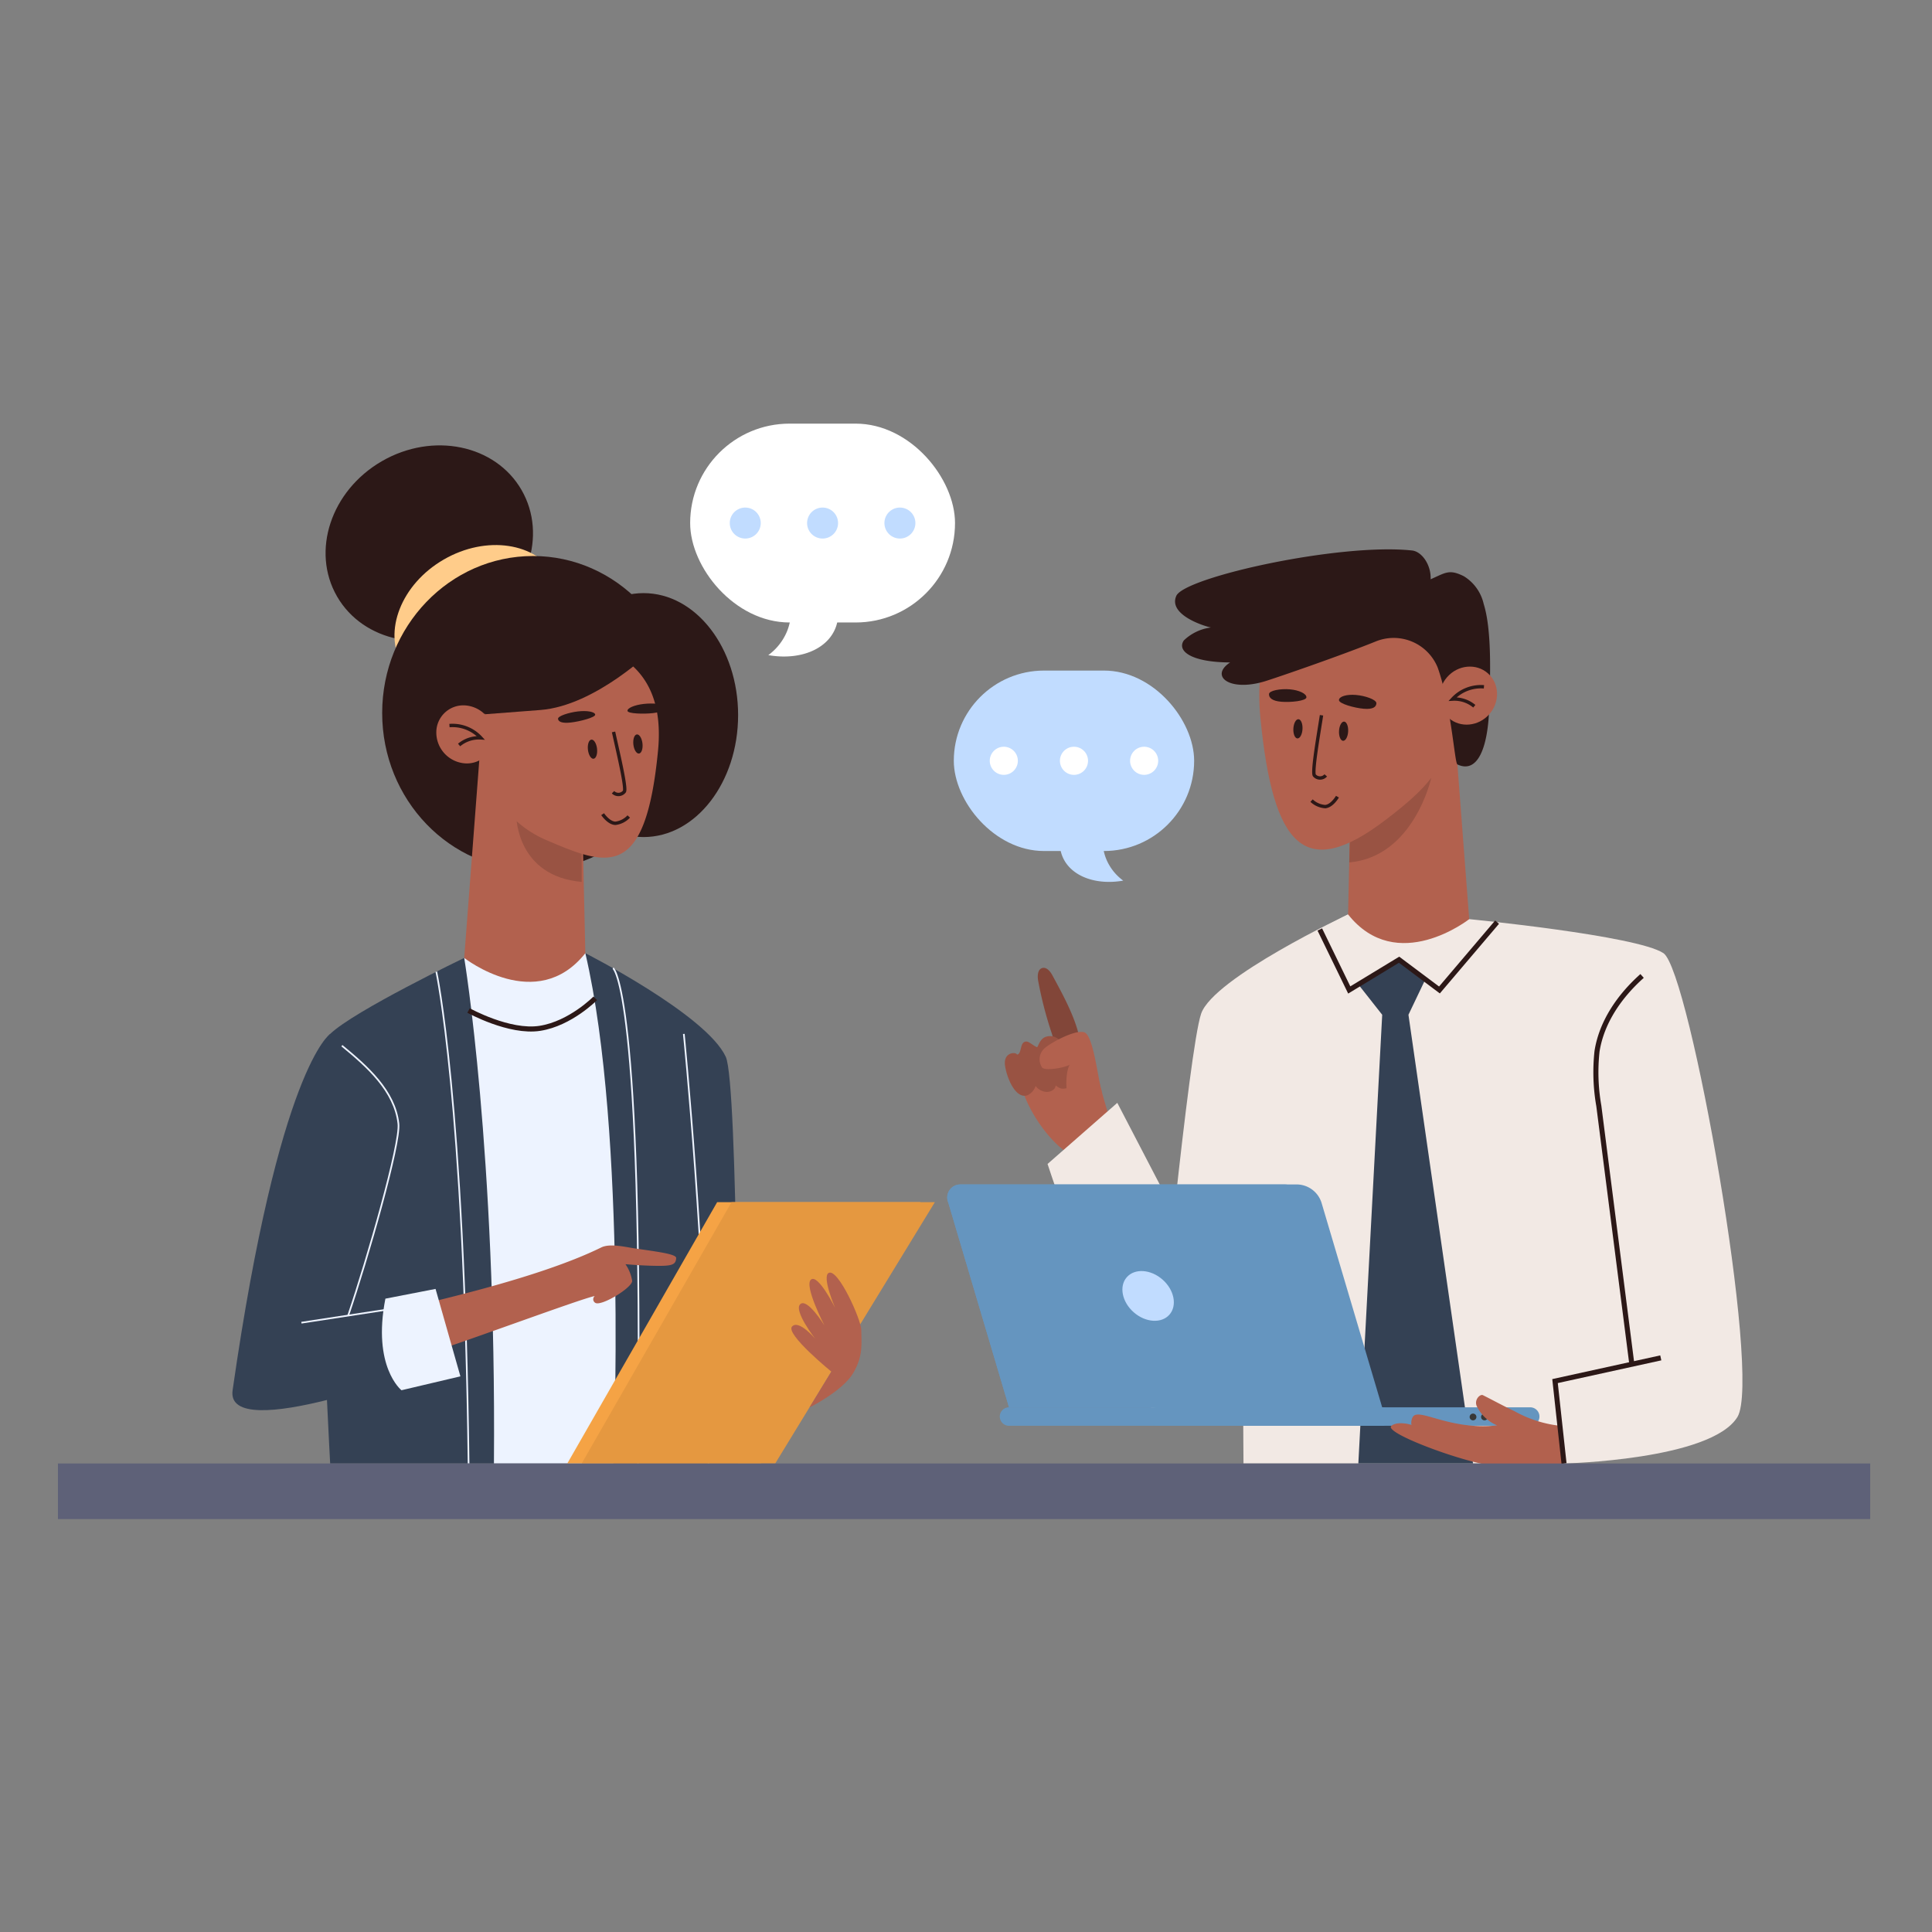 <svg xmlns="http://www.w3.org/2000/svg" width="286" height="286" viewBox="0 0 286 286">
  <rect x="0" y="0" width="286" height="286" fill="#808080" stroke="none"/>
  <g id="Grupo_70495" data-name="Grupo 70495" transform="translate(-2112 1824)">
    <rect id="Rectángulo_31444" data-name="Rectángulo 31444" width="286" height="286" transform="translate(2112 -1824)" fill="none"/>
    <g id="Grupo_70481" data-name="Grupo 70481" transform="translate(2162.206 -2187.835)">
      <g id="Grupo_66607" data-name="Grupo 66607" transform="translate(90.052 445.157)">
        <g id="Grupo_66602" data-name="Grupo 66602" transform="translate(8.49 61.952)">
          <path id="Trazado_106243" data-name="Trazado 106243" d="M186.417,581.46c1.42,5.3,6.052,10.309,7.981,10.51a8.785,8.785,0,0,0,6.1-2.145c-.726-2.707-1.612-5.506-2.338-8.212a9.687,9.687,0,0,0-1.136-2.924,5.586,5.586,0,0,0-4.973-2.308,7.54,7.54,0,0,0-4.981,2.562A2.68,2.68,0,0,0,186.417,581.46Z" transform="translate(-184.058 -564.187)" fill="#b2614e"/>
          <path id="Trazado_106244" data-name="Trazado 106244" d="M192.681,558.008c-.322-.606-.884-1.3-1.538-1.1s-.705,1.119-.6,1.8a57.1,57.1,0,0,0,2.052,7.934,9.67,9.67,0,0,0,1.092,2.592,3.263,3.263,0,0,0,2.274,1.513.571.571,0,0,0,.374-.059.578.578,0,0,0,.192-.271C197.9,567.2,194.163,560.8,192.681,558.008Z" transform="translate(-185.623 -556.875)" fill="#824639"/>
          <path id="Trazado_106245" data-name="Trazado 106245" d="M188.788,573.142c-.978.3-1.178,1.625-1.354,1.54-.907-.443-1.312-1.06-1.891-.744s-.39,1.75-1.024,1.841c-.279-.459-2.091-.309-1.79,1.664.311,2.034,1.673,5.007,3.35,4.343a2.316,2.316,0,0,0,1.175-1.362,2.177,2.177,0,0,0,1.6.885c.664.029,1.362-.4,1.36-.956.859.6.859.6,2.641.189C193.544,580.381,192.3,572.078,188.788,573.142Z" transform="translate(-182.695 -562.942)" fill="#995343"/>
          <path id="Trazado_106246" data-name="Trazado 106246" d="M200.1,580.773c-.585-2.061-1.233-8.191-2.549-8.659-1.384-.492-5.454,1.781-6.067,2.532a2.169,2.169,0,0,0-.193,2.671c.489.581,3.485-.008,4.122-.421-.735.736-1.177,7.222,2.02,6.762C198.463,583.51,200.382,581.779,200.1,580.773Z" transform="translate(-185.776 -562.566)" fill="#b2614e"/>
        </g>
        <path id="Trazado_106247" data-name="Trazado 106247" d="M192.817,597.9l10.324-9.045,16.779,32.266s-1.35,13.3-9.74,14.175C205.189,635.811,192.817,597.9,192.817,597.9Z" transform="translate(-178.002 -506.918)" fill="#f2e9e4"/>
        <path id="Trazado_106248" data-name="Trazado 106248" d="M247.159,544.215s-19.93,9.368-21.753,14.7-6.317,52.165-6.317,52.165l12.32,3.577Z" transform="translate(-187.858 -490.173)" fill="#f2e9e4"/>
        <g id="Grupo_66603" data-name="Grupo 66603" transform="translate(43.733 54.042)">
          <path id="Trazado_106249" data-name="Trazado 106249" d="M272.6,544.915s24.844,2.432,28.751,5.036,14.58,62.734,10.955,68.658c-3.907,6.385-25.664,6.884-25.664,6.884H239.185s-.62-72,1.445-73.322c5.8-3.715,14.035-7.957,14.035-7.957Z" transform="translate(-239.097 -544.215)" fill="#f2e9e4"/>
        </g>
        <path id="Trazado_106250" data-name="Trazado 106250" d="M272.476,554.946l-6.032,3.662,3.533,4.487-3.533,66.425h16.978l-9.56-66.425,2.5-5.238Z" transform="translate(-205.623 -494.199)" fill="#344154"/>
        <path id="Trazado_106251" data-name="Trazado 106251" d="M257.316,547.128l4.358,8.957,7.378-4.478,5.975,4.478,8.532-10.041" transform="translate(-202.199 -490.859)" fill="none" stroke="#2c1817" stroke-miterlimit="10" stroke-width="0.75"/>
        <g id="Grupo_66604" data-name="Grupo 66604" transform="translate(33.693)">
          <path id="Trazado_106252" data-name="Trazado 106252" d="M264.012,524.77l.54-23.864,14.868-8.524,2.523,33.089S271.235,533.887,264.012,524.77Z" transform="translate(-238.404 -470.728)" fill="#b2614e"/>
          <path id="Trazado_106253" data-name="Trazado 106253" d="M276.435,511.857s-2.552,11.684-12.145,12.523l.366-12.455Z" transform="translate(-238.509 -478.034)" fill="#995343"/>
          <path id="Trazado_106254" data-name="Trazado 106254" d="M243.133,486.308c1.873,19.3,6.607,24.358,18.649,15.113,6.622-5.084,11.367-9.422,10.4-22.135-.659-8.651-7.093-12.545-18.62-11.449C244.377,468.71,242.334,478.073,243.133,486.308Z" transform="translate(-230.512 -461.453)" fill="#b2614e"/>
          <path id="Trazado_106255" data-name="Trazado 106255" d="M268.713,465.808a6.491,6.491,0,0,0-2.934-4.1c-2.173-1.086-2.7-.524-4.918.449.087-2.13-1.3-4.105-2.749-4.261-10.727-1.151-33.675,3.952-34.9,6.716-1.213,2.746,3.912,4.427,5.119,4.684a7.091,7.091,0,0,0-4,1.909c-1.049,1.5.935,3.235,6.846,3.264-3.1,2.039-.055,4.42,5.269,2.753,1.94-.608,10.918-3.7,16.213-5.829a7.031,7.031,0,0,1,9.247,3.837c2.016,5.676,2.5,14.144,2.919,14.339,2.98,1.4,4.505-2.415,4.7-8.291C269.661,477.07,269.984,469.849,268.713,465.808Z" transform="translate(-223.03 -457.728)" fill="#2c1817"/>
          <path id="Trazado_106256" data-name="Trazado 106256" d="M261.854,492.966c-.014.536,2.294,1.168,3.669,1.285s1.859-.277,1.873-.814-1.655-1.114-3.029-1.23S261.868,492.43,261.854,492.966Z" transform="translate(-237.595 -470.654)" fill="#2c1817"/>
          <path id="Trazado_106257" data-name="Trazado 106257" d="M261.867,499.92c-.041.786.229,1.438.6,1.458s.71-.6.751-1.387-.229-1.438-.6-1.458S261.907,499.134,261.867,499.92Z" transform="translate(-237.598 -473.035)" fill="#2c1817"/>
          <path id="Trazado_106258" data-name="Trazado 106258" d="M250.82,492.055c-.014.537-2.346.774-3.721.657s-1.836-.592-1.821-1.128,1.705-.828,3.079-.711S250.834,491.519,250.82,492.055Z" transform="translate(-231.376 -470.152)" fill="#2c1817"/>
          <path id="Trazado_106259" data-name="Trazado 106259" d="M252.4,499.427c-.041.786-.377,1.407-.751,1.388s-.644-.672-.6-1.458.377-1.407.752-1.387S252.44,498.641,252.4,499.427Z" transform="translate(-233.538 -472.824)" fill="#2c1817"/>
          <path id="Trazado_106260" data-name="Trazado 106260" d="M257.039,497.035c-.409,2.677-1.414,8.352-1.059,8.9a1.117,1.117,0,0,0,1.688,0" transform="translate(-235.363 -472.474)" fill="none" stroke="#2c1817" stroke-miterlimit="10" stroke-width="0.5"/>
          <path id="Trazado_106261" data-name="Trazado 106261" d="M259.2,516.321s-.8,1.393-1.81,1.469a3.221,3.221,0,0,1-2.021-.887" transform="translate(-235.164 -479.709)" fill="none" stroke="#2c1817" stroke-miterlimit="10" stroke-width="0.5"/>
          <ellipse id="Elipse_4357" data-name="Elipse 4357" cx="4.401" cy="4.159" rx="4.401" ry="4.159" transform="matrix(0.66, -0.751, 0.751, 0.66, 37.372, 22.213)" fill="#b2614e"/>
          <path id="Trazado_106262" data-name="Trazado 106262" d="M293.415,490.281a5.7,5.7,0,0,0-4.643,1.821,4.578,4.578,0,0,1,3.216,1.054" transform="translate(-247.693 -469.932)" fill="none" stroke="#2c1817" stroke-miterlimit="10" stroke-width="0.5"/>
        </g>
        <g id="Grupo_66606" data-name="Grupo 66606" transform="translate(0 94.019)">
          <g id="Grupo_66605" data-name="Grupo 66605">
            <path id="Trazado_106263" data-name="Trazado 106263" d="M233.462,641.192H178.218l-8.994-30.322a1.93,1.93,0,0,1,1.883-2.677H221a3.885,3.885,0,0,1,3.471,2.677Z" transform="translate(-169.108 -608.193)" fill="#6595bf"/>
            <path id="Trazado_106264" data-name="Trazado 106264" d="M231.57,641.192H178.218l-8.994-30.322a1.93,1.93,0,0,1,1.883-2.677h48a3.886,3.886,0,0,1,3.472,2.677Z" transform="translate(-169.108 -608.193)" fill="#6595bf"/>
          </g>
          <path id="Trazado_106265" data-name="Trazado 106265" d="M217.937,663.721H273.18a1.366,1.366,0,0,0,1.367-1.367h0a1.366,1.366,0,0,0-1.367-1.366H217.937a1.366,1.366,0,0,0-1.366,1.366h0A1.366,1.366,0,0,0,217.937,663.721Z" transform="translate(-186.914 -627.999)" fill="#6595bf"/>
          <path id="Trazado_106266" data-name="Trazado 106266" d="M182.868,663.721h55.243a1.366,1.366,0,0,0,1.366-1.367h0a1.366,1.366,0,0,0-1.366-1.366H182.868a1.366,1.366,0,0,0-1.367,1.366h0A1.366,1.366,0,0,0,182.868,663.721Z" transform="translate(-173.757 -627.999)" fill="#6595bf"/>
          <ellipse id="Elipse_4358" data-name="Elipse 4358" cx="3.227" cy="4.201" rx="3.227" ry="4.201" transform="matrix(0.659, -0.752, 0.752, 0.659, 24.416, 16.157)" fill="#c1dcff"/>
          <path id="Trazado_106267" data-name="Trazado 106267" d="M298.886,663.474h2.391a.5.5,0,0,0,.5-.5h0a.5.5,0,0,0-.5-.5h-2.391a.5.5,0,0,0-.5.5h0A.5.5,0,0,0,298.886,663.474Z" transform="translate(-217.607 -628.557)" fill="#5e5d5b"/>
          <path id="Trazado_106268" data-name="Trazado 106268" d="M295.528,662.974a.5.5,0,1,0,.5-.5A.5.5,0,0,0,295.528,662.974Z" transform="translate(-216.534 -628.557)" fill="#383837"/>
          <path id="Trazado_106269" data-name="Trazado 106269" d="M292.816,662.974a.5.5,0,1,0,.5-.5A.5.5,0,0,0,292.816,662.974Z" transform="translate(-215.517 -628.557)" fill="#383837"/>
        </g>
        <path id="Trazado_106270" data-name="Trazado 106270" d="M299.781,668.2c-3.582.329-8.514.262-9.946.326-3.216.143-16.974-4.8-15.608-5.9.777-.631,2.418-.336,3.036-.1-.161.083-.174-1.085.321-1.42,1.24-.837,5.68,2.191,12.283,1.458a5.871,5.871,0,0,1-3-2.826c-.44-.975.5-1.844.9-1.646,1.56.779,3.055,1.612,4.636,2.348a17.766,17.766,0,0,0,6.765,2.183C299.512,662.665,299.842,668.2,299.781,668.2Z" transform="translate(-208.507 -532.883)" fill="#b2614e"/>
        <path id="Trazado_106271" data-name="Trazado 106271" d="M329.546,558.795c-3.3,2.937-5.983,6.782-6.67,11.144a28.773,28.773,0,0,0,.266,8.1l4.923,38.508" transform="translate(-226.72 -495.643)" fill="none" stroke="#2c1817" stroke-miterlimit="10" stroke-width="0.75"/>
        <path id="Trazado_106272" data-name="Trazado 106272" d="M328.7,649.273l-15.655,3.437,1.332,12.2" transform="translate(-223.107 -529.585)" fill="none" stroke="#2c1817" stroke-miterlimit="10" stroke-width="0.75"/>
      </g>
      <g id="Grupo_66609" data-name="Grupo 66609" transform="translate(-15.806 424.219)">
        <path id="Trazado_106273" data-name="Trazado 106273" d="M41.8,554.1s-16.288,7.825-19.84,11.252c-3.395,3.275,0,63.59,0,63.59H82.349s0-56.242-1.825-60.2c-2.879-6.244-20.79-15.342-20.79-15.342Z" transform="translate(-7.484 -472.679)" fill="#344154"/>
        <path id="Trazado_106274" data-name="Trazado 106274" d="M48.013,557.785s4.128,18.939,4.772,72.8" transform="translate(-17.822 -474.325)" fill="none" stroke="#edf3ff" stroke-miterlimit="10" stroke-width="0.25"/>
        <path id="Trazado_106275" data-name="Trazado 106275" d="M89.876,556.949s4.52,2.675,3.685,73.322" transform="translate(-33.527 -474.012)" fill="none" stroke="#edf3ff" stroke-miterlimit="10" stroke-width="0.25"/>
        <path id="Trazado_106276" data-name="Trazado 106276" d="M106.646,572.524s3.3,32.8,3.657,63.59" transform="translate(-39.818 -479.855)" fill="none" stroke="#edf3ff" stroke-miterlimit="10" stroke-width="0.25"/>
        <path id="Trazado_106277" data-name="Trazado 106277" d="M54.62,554.1s4.759,28.546,4.4,74.841H76.7s2.084-48.871-4.148-75.542Z" transform="translate(-20.301 -472.679)" fill="#edf3ff"/>
        <g id="Grupo_66608" data-name="Grupo 66608" transform="translate(8.482 0)">
          <ellipse id="Elipse_4359" data-name="Elipse 4359" cx="15.767" cy="14.025" rx="15.767" ry="14.025" transform="matrix(0.866, -0.5, 0.5, 0.866, 0, 15.767)" fill="#2c1817"/>
          <ellipse id="Elipse_4360" data-name="Elipse 4360" cx="13.149" cy="10.451" rx="13.149" ry="10.451" transform="translate(11.432 29.013) rotate(-30.001)" fill="#ffcc8a"/>
          <ellipse id="Elipse_4361" data-name="Elipse 4361" cx="22.326" cy="23.24" rx="22.326" ry="23.24" transform="translate(13.693 21.924)" fill="#2c1817"/>
          <ellipse id="Elipse_4362" data-name="Elipse 4362" cx="13.996" cy="18.056" rx="13.996" ry="18.056" transform="translate(38.391 27.417)" fill="#2c1817"/>
          <path id="Trazado_106278" data-name="Trazado 106278" d="M72.551,533.952l-.54-23.864-14.868-8.524L54.62,534.652S65.328,543.069,72.551,533.952Z" transform="translate(-28.783 -453.234)" fill="#b2614e"/>
          <path id="Trazado_106279" data-name="Trazado 106279" d="M66.981,521.149s.074,8.759,9.667,9.6v-9.6Z" transform="translate(-33.42 -460.582)" fill="#995343"/>
          <path id="Trazado_106280" data-name="Trazado 106280" d="M84.8,495.694c-1.873,19.3-7.483,17.1-16.646,13.172A15.886,15.886,0,0,1,59.1,490.288c2.031-7.959,9.376-12.546,16.4-10.245S85.6,487.458,84.8,495.694Z" transform="translate(-30.274 -444.938)" fill="#b2614e"/>
          <path id="Trazado_106281" data-name="Trazado 106281" d="M56.545,499.224a4,4,0,0,1-4.267,4.05,4.583,4.583,0,0,1-4.266-4.531,4,4,0,0,1,4.266-4.05A4.583,4.583,0,0,1,56.545,499.224Z" transform="translate(-26.305 -450.654)" fill="#b2614e"/>
          <path id="Trazado_106282" data-name="Trazado 106282" d="M51.125,499.462a5.7,5.7,0,0,1,4.643,1.821,4.575,4.575,0,0,0-3.216,1.055" transform="translate(-27.472 -452.438)" fill="none" stroke="#2c1817" stroke-miterlimit="10" stroke-width="0.5"/>
          <path id="Trazado_106283" data-name="Trazado 106283" d="M82.345,496.565c.047.414-2.218,1.012-3.583,1.169s-1.873-.126-1.92-.539,1.582-.94,2.947-1.1S82.3,496.151,82.345,496.565Z" transform="translate(-37.119 -451.165)" fill="#2c1817"/>
          <path id="Trazado_106284" data-name="Trazado 106284" d="M85.266,504.142c.089.782-.14,1.45-.512,1.493s-.747-.557-.836-1.339.14-1.45.512-1.493S85.177,503.361,85.266,504.142Z" transform="translate(-39.767 -453.699)" fill="#2c1817"/>
          <path id="Trazado_106285" data-name="Trazado 106285" d="M93.3,495.344c.047.414,2.389.485,3.754.329s1.8-.546,1.748-.959-1.753-.558-3.117-.4S93.251,494.931,93.3,495.344Z" transform="translate(-43.292 -450.491)" fill="#2c1817"/>
          <path id="Trazado_106286" data-name="Trazado 106286" d="M94.684,503.065c.089.782.464,1.381.835,1.338s.6-.711.512-1.493-.464-1.381-.835-1.338S94.6,502.283,94.684,503.065Z" transform="translate(-43.806 -453.237)" fill="#2c1817"/>
          <path id="Trazado_106287" data-name="Trazado 106287" d="M89.952,500.979c.574,2.648,1.929,8.249,1.608,8.819a1.116,1.116,0,0,1-1.684.107" transform="translate(-42.009 -453.015)" fill="none" stroke="#2c1817" stroke-miterlimit="10" stroke-width="0.5"/>
          <path id="Trazado_106288" data-name="Trazado 106288" d="M87.415,520.463s.887,1.341,1.9,1.353a3.222,3.222,0,0,0,1.963-1.01" transform="translate(-41.086 -460.324)" fill="none" stroke="#2c1817" stroke-miterlimit="10" stroke-width="0.5"/>
          <path id="Trazado_106289" data-name="Trazado 106289" d="M83.871,479.41s-8.464,8.352-16.676,8.982l-8.212.63s-2.727-9.333,1.343-12.132S83.871,479.41,83.871,479.41Z" transform="translate(-30.084 -443.673)" fill="#2c1817"/>
        </g>
        <path id="Trazado_106290" data-name="Trazado 106290" d="M55.65,565.9s6.029,3.349,10.563,2.639S74.4,564.1,74.4,564.1" transform="translate(-20.687 -476.696)" fill="none" stroke="#2c1817" stroke-miterlimit="10" stroke-width="0.75"/>
        <path id="Trazado_106291" data-name="Trazado 106291" d="M131.324,612.382h-30.1L79.041,651.066h28.651Z" transform="translate(-29.462 -494.807)" fill="#f5a345"/>
        <path id="Trazado_106292" data-name="Trazado 106292" d="M43.373,638.509c1.931-.326,22.629-8.052,24.56-8.378a.616.616,0,0,0,.088,1.009c.9.549,5.551-2.3,5.447-3.271a5.9,5.9,0,0,0-.986-2.453c1.628.137,3.371.244,5.015.244,1.988,0,2.433-.252,2.493-1.145.04-.6-2.633-.926-6.061-1.427-1.435-.21-3.734-.792-5.03-.154-9.585,4.718-26.306,8.278-29.751,9.185C37.7,634.608,39.149,638.509,43.373,638.509Z" transform="translate(-14.292 -498.656)" fill="#b2614e"/>
        <path id="Trazado_106293" data-name="Trazado 106293" d="M14.176,572.524S6.6,577.46-.269,625.273c-1.184,8.236,29.115-3.368,29.115-3.368l-1.2-9.342-13.371,2.948Z" transform="translate(0.303 -479.855)" fill="#344154"/>
        <path id="Trazado_106294" data-name="Trazado 106294" d="M35.638,634.377l7.425-1.443,3.679,12.943-8.724,2.058S33.662,644.487,35.638,634.377Z" transform="translate(-12.987 -502.517)" fill="#edf3ff"/>
        <line id="Línea_424" data-name="Línea 424" y1="2.711" x2="17.729" transform="translate(10.217 132.708)" fill="none" stroke="#edf3ff" stroke-miterlimit="10" stroke-width="0.25"/>
        <path id="Trazado_106295" data-name="Trazado 106295" d="M25.641,575.313c3.772,3.1,7.825,6.692,8.368,11.541.33,2.95-4.591,20.054-7.435,28.407" transform="translate(-9.43 -480.901)" fill="none" stroke="#edf3ff" stroke-miterlimit="10" stroke-width="0.25"/>
        <path id="Trazado_106296" data-name="Trazado 106296" d="M134.734,612.382h-30.1L82.452,651.066H111.1Z" transform="translate(-30.742 -494.807)" fill="#e59840"/>
        <path id="Trazado_106297" data-name="Trazado 106297" d="M134.8,649.042s4.876-2.426,6.45-5.05,1.227-4.536,1.227-6.439c0-1.47-3.447-9.182-4.831-8.432-1.03.558.945,5.143.945,5.143s-2.519-5.054-3.569-4.154,1.995,6.778,1.995,6.778-2.519-4.094-3.569-3.149,2.2,5.117,2.2,5.117-2.449-2.912-3.428-1.793,5.822,6.665,5.822,6.665Z" transform="translate(-49.377 -501.068)" fill="#b2614e"/>
      </g>
      <rect id="Rectángulo_31350" data-name="Rectángulo 31350" width="268.272" height="8.23" transform="translate(-41.628 580.478)" fill="#5e6178"/>
      <g id="Grupo_66610" data-name="Grupo 66610" transform="translate(51.96 426.546)">
        <rect id="Rectángulo_31351" data-name="Rectángulo 31351" width="39.208" height="29.437" rx="14.719" fill="#fff"/>
        <path id="Trazado_106298" data-name="Trazado 106298" d="M125.441,473.022a8.262,8.262,0,0,0,2.769-3.512c1.695-4.162-.386-9.172-4.8-12.746a14.287,14.287,0,0,1,4.869,1.062c5.524,2.249,8.7,7.28,7.087,11.237C134.045,472.3,129.925,473.816,125.441,473.022Z" transform="translate(-113.873 -438.755)" fill="#fff"/>
        <path id="Trazado_106299" data-name="Trazado 106299" d="M122.119,450.122a2.292,2.292,0,1,1-2.292-2.291A2.292,2.292,0,0,1,122.119,450.122Z" transform="translate(-111.67 -435.404)" fill="#c1dcff"/>
        <path id="Trazado_106300" data-name="Trazado 106300" d="M140.437,450.122a2.292,2.292,0,1,1-2.291-2.291A2.292,2.292,0,0,1,140.437,450.122Z" transform="translate(-118.542 -435.404)" fill="#c1dcff"/>
        <path id="Trazado_106301" data-name="Trazado 106301" d="M158.756,450.122a2.292,2.292,0,1,1-2.292-2.291A2.292,2.292,0,0,1,158.756,450.122Z" transform="translate(-125.414 -435.404)" fill="#c1dcff"/>
      </g>
      <g id="Grupo_66611" data-name="Grupo 66611" transform="translate(90.989 463.102)">
        <rect id="Rectángulo_31352" data-name="Rectángulo 31352" width="35.578" height="26.712" rx="13.356" transform="translate(35.578 26.712) rotate(-180)" fill="#c1dcff"/>
        <path id="Trazado_106302" data-name="Trazado 106302" d="M205.112,527.351a7.5,7.5,0,0,1-2.513-3.187c-1.537-3.777.351-8.322,4.357-11.566a12.971,12.971,0,0,0-4.418.964c-5.013,2.041-7.893,6.606-6.43,10.2C197.305,526.7,201.044,528.071,205.112,527.351Z" transform="translate(-180.032 -496.257)" fill="#c1dcff"/>
        <path id="Trazado_106303" data-name="Trazado 106303" d="M212.372,506.572a2.079,2.079,0,1,0,2.079-2.079A2.079,2.079,0,0,0,212.372,506.572Z" transform="translate(-186.276 -493.216)" fill="#fff"/>
        <path id="Trazado_106304" data-name="Trazado 106304" d="M195.749,506.572a2.08,2.08,0,1,0,2.08-2.079A2.08,2.08,0,0,0,195.749,506.572Z" transform="translate(-180.04 -493.216)" fill="#fff"/>
        <path id="Trazado_106305" data-name="Trazado 106305" d="M179.127,506.572a2.079,2.079,0,1,0,2.079-2.079A2.08,2.08,0,0,0,179.127,506.572Z" transform="translate(-173.804 -493.216)" fill="#fff"/>
      </g>
    </g>
  </g>
</svg>

